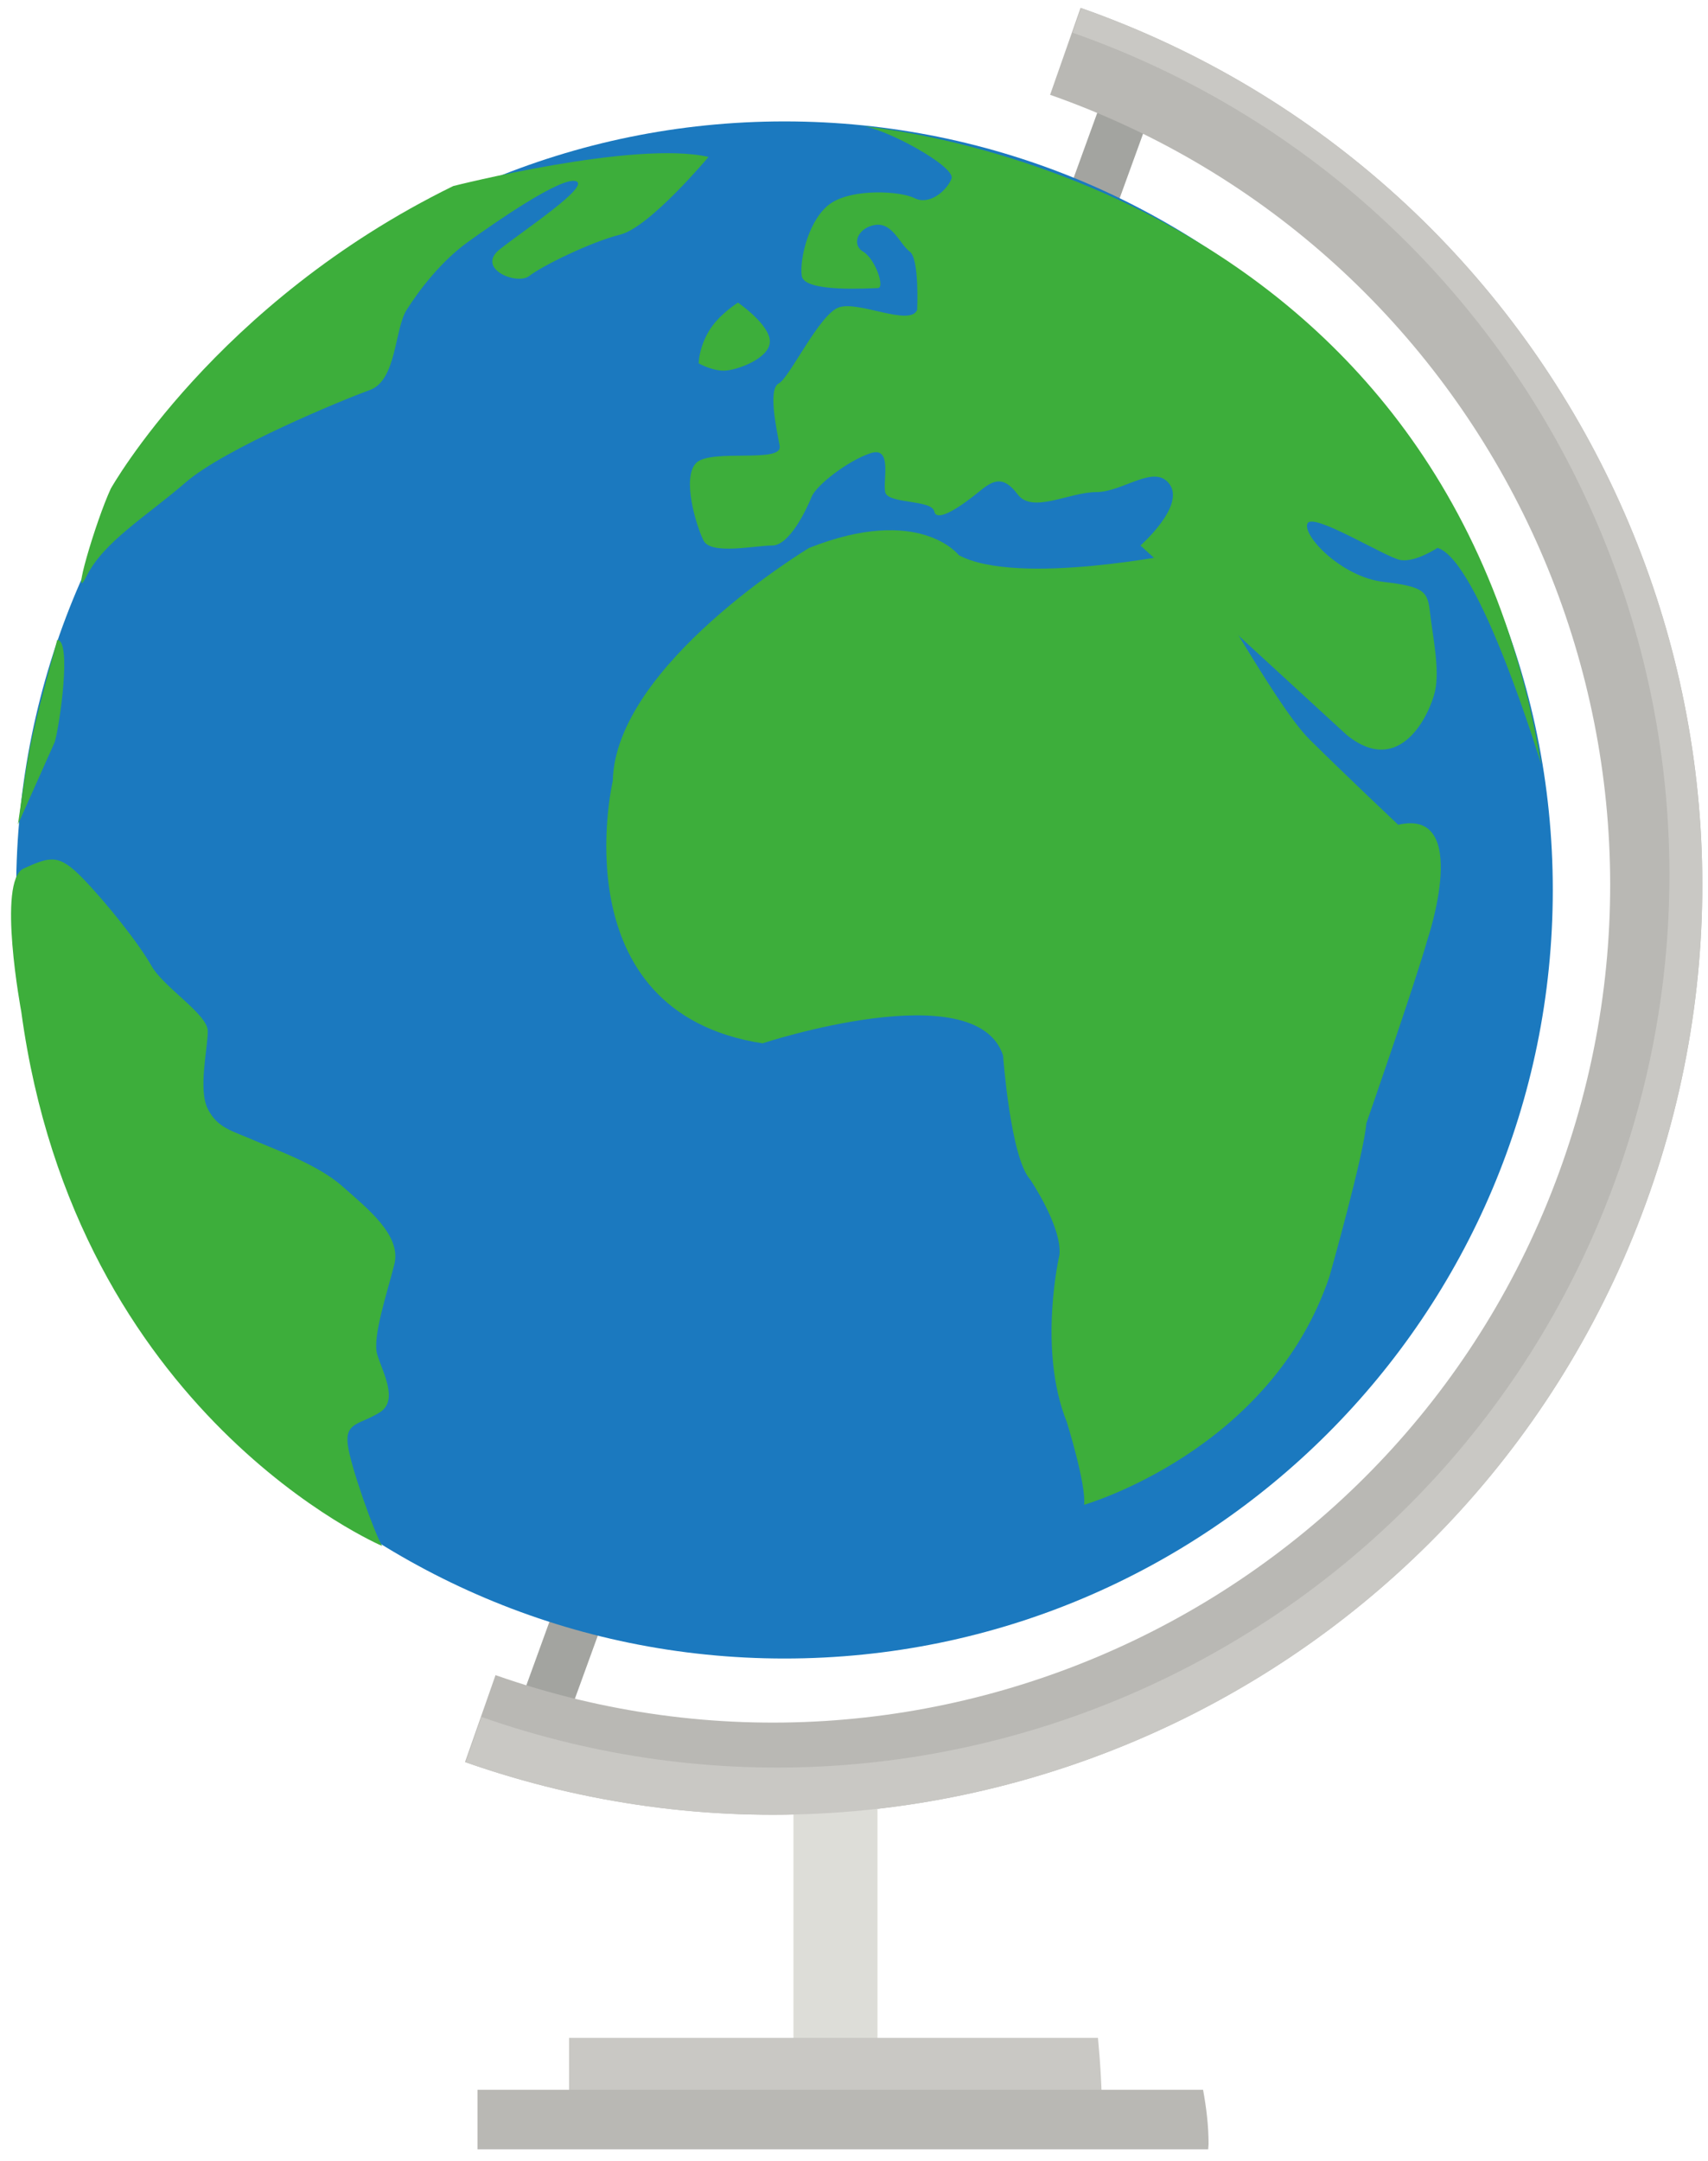 <?xml version="1.0" encoding="UTF-8" standalone="no"?>
<svg width="136px" height="172px" viewBox="0 0 136 172" version="1.1" xmlns="http://www.w3.org/2000/svg" xmlns:xlink="http://www.w3.org/1999/xlink" xmlns:sketch="http://www.bohemiancoding.com/sketch/ns">
    <!-- Generator: Sketch 3.4 (15575) - http://www.bohemiancoding.com/sketch -->
    <title>competitions</title>
    <desc>Created with Sketch.</desc>
    <defs></defs>
    <g id="New-teachers-page" stroke="none" stroke-width="1" fill="none" fill-rule="evenodd" sketch:type="MSPage">
        <g id="Desktop-HD" sketch:type="MSArtboardGroup" transform="translate(-934, -2624)">
            <g id="short-activities-+-courses-and-comps" sketch:type="MSLayerGroup" transform="translate(149, 2085)">
                <g id="competitions" transform="translate(569, 539)" sketch:type="MSShapeGroup">
                    <g transform="translate(216, 0)">
                        <path d="M44.076,139.898 L40.319,138.531 L88.981,4.543 L92.738,5.91 L44.076,139.898" id="Fill-2" fill="#A3A4A0"></path>
                        <path d="M123.641,70.839 C123.641,104.625 96.249,132.016 62.464,132.016 C28.677,132.016 1.288,104.625 1.288,70.839 C1.288,37.053 28.677,9.664 62.464,9.664 C96.249,9.664 123.641,37.053 123.641,70.839" id="Fill-3" fill="#1B79BF"></path>
                        <path d="M76.349,44.193 C76.349,44.193 73.222,40.134 64.429,43.612 C64.429,43.612 48.99,52.892 48.791,62.171 C48.791,62.171 44.493,80.537 60.716,83.048 C60.716,83.048 77.719,77.444 79.87,84.016 C79.87,84.016 80.455,92.135 82.019,93.874 C82.019,93.874 84.556,97.609 84.362,99.866 C84.362,99.866 82.604,107.404 84.949,113.206 C84.949,113.206 86.513,118.23 86.32,119.78 C86.32,119.78 101.171,115.526 105.859,101.606 C105.859,101.606 108.598,91.941 108.792,89.426 C108.792,89.426 112.699,78.216 113.678,74.736 C113.678,74.736 117.195,64.296 111.331,65.649 C111.331,65.649 107.229,61.784 104.298,58.884 C101.366,55.984 95.7,44.968 94.134,43.999 C94.134,43.999 81.04,46.707 76.349,44.193 Z" id="Fill-4" fill="#3DAE3B"></path>
                        <path d="M107.229,58.499 L90.81,43.421 C90.81,43.421 94.327,40.328 93.158,38.588 C91.982,36.846 89.443,39.17 87.296,39.17 C85.146,39.17 82.213,40.908 81.04,39.361 C79.87,37.812 79.085,38.2 77.914,39.17 C76.74,40.134 74.591,41.681 74.394,40.714 C74.2,39.746 70.683,40.134 70.484,39.17 C70.291,38.2 71.072,35.497 69.314,36.076 C67.558,36.653 65.016,38.588 64.622,39.555 C64.233,40.523 62.865,43.421 61.494,43.421 C60.129,43.421 56.612,44.193 56.023,43.033 C55.438,41.873 54.265,38.007 55.438,36.846 C56.612,35.688 62.348,36.911 62.083,35.497 C61.817,34.077 61.142,30.966 62.005,30.523 C62.865,30.083 65.212,25.055 66.771,24.476 C68.334,23.894 72.44,26.021 73.029,24.67 C73.029,24.67 73.222,20.61 72.44,20.029 C71.658,19.45 71.072,17.71 69.706,17.901 C68.334,18.096 67.751,19.45 68.727,20.029 C69.706,20.61 70.484,22.93 69.9,22.93 C69.314,22.93 64.036,23.316 63.84,21.964 C63.646,20.61 64.429,17.323 66.184,16.163 C67.945,15.003 71.658,15.194 72.832,15.777 C74.006,16.357 75.372,15.194 75.764,14.23 C76.157,13.266 70.209,10.028 68.448,10.028 C68.448,10.028 114.767,13.485 122.715,60.839 C122.715,60.839 117.781,44.58 114.462,43.612 C114.462,43.612 112.699,44.775 111.525,44.58 C110.353,44.385 104.492,40.714 104.103,41.681 C103.71,42.648 106.839,45.933 110.16,46.317 C113.481,46.707 113.678,47.093 113.875,48.832 C114.069,50.571 114.655,53.277 114.265,55.018 C113.875,56.758 111.525,61.978 107.229,58.499" id="Fill-5" fill="#3DAE3B"></path>
                        <path d="M58.761,24.089 C58.761,24.089 57.196,25.055 56.414,26.406 C55.632,27.76 55.632,28.921 55.632,28.921 C55.632,28.921 56.624,29.499 57.625,29.505 C58.627,29.508 61.301,28.536 61.301,27.182 C61.301,25.828 58.761,24.089 58.761,24.089" id="Fill-6" fill="#3DAE3B"></path>
                        <path d="M56.414,12.493 C56.414,12.493 51.726,18.096 49.38,18.677 C47.033,19.258 43.129,21.188 42.148,21.964 C41.171,22.737 37.849,21.382 39.803,19.838 C41.757,18.29 47.033,14.809 45.862,14.421 C44.688,14.038 39.413,17.71 37.262,19.258 C35.113,20.803 33.352,23.121 32.377,24.67 C31.399,26.217 31.594,30.274 29.445,31.047 C27.294,31.823 17.913,35.688 14.787,38.395 C11.66,41.099 8.292,43.098 6.923,45.804 C5.556,48.51 7.615,41.485 8.824,38.891 C8.824,38.891 17.135,24.089 36.09,14.809 C36.09,14.809 50.554,11.137 56.414,12.493" id="Fill-7" fill="#3DAE3B"></path>
                        <path d="M1.695,80.537 C1.695,80.537 -0.262,70.097 1.889,69.128 C4.035,68.164 4.685,67.961 6.58,69.903 C8.471,71.85 11.073,75.125 12.049,76.862 C13.026,78.602 16.545,80.728 16.545,82.08 C16.545,83.437 15.764,86.723 16.545,88.268 C17.328,89.816 18.5,90.01 20.258,90.781 C22.021,91.551 25.341,92.711 27.294,94.455 C29.248,96.195 31.984,98.321 31.399,100.641 C30.813,102.96 29.641,106.44 30.031,107.792 C30.422,109.146 31.792,111.464 30.229,112.431 C28.664,113.398 27.49,113.206 27.686,114.943 C27.883,116.682 29.84,122.09 30.428,123.057 C30.428,123.057 6.058,112.687 1.695,80.537" id="Fill-8" fill="#3DAE3B"></path>
                        <path d="M4.362,59.056 C4.753,57.702 5.73,50.939 4.556,50.939 C2.261,59.397 2.345,59.29 1.428,65.628" id="Fill-9" fill="#3DAE3B"></path>
                        <path d="M131.35,94.947 C144.886,56.389 124.599,14.159 86.041,0.625 L83.614,7.547 C118.349,19.737 136.625,57.781 124.429,92.517 C112.237,127.256 74.195,145.531 39.456,133.338 L37.029,140.259 C75.587,153.792 117.817,133.507 131.35,94.947" id="Fill-10" fill="#B9B8B4"></path>
                        <path d="M63.179,142.067 L63.179,168.699 C63.38,168.7 63.577,168.713 63.776,168.713 C65.824,168.713 67.855,168.633 69.871,168.513 L69.871,142.067 L63.179,142.067" id="Fill-11" fill="#DDDDD8"></path>
                        <path d="M45.313,168.903 L87.722,168.903 C87.724,168.703 87.744,168.506 87.744,168.307 C87.744,166.259 87.616,164.228 87.425,162.211 L45.313,162.211 L45.313,168.903" id="Fill-11-Copy" fill="#C9C8C4"></path>
                        <path d="M96.202,171.08 C96.206,170.938 96.233,170.799 96.233,170.658 C96.233,169.209 96.057,167.773 95.795,166.346 L38.021,166.346 L38.021,171.08 L96.202,171.08 L96.202,171.08 Z" id="Fill-11-Copy-2" fill="#B9B8B4"></path>
                        <path d="M131.35,94.947 C144.879,56.405 124.615,14.196 86.087,0.642 L85.4,2.601 C122.42,15.595 141.897,56.141 128.901,93.164 C115.906,130.185 75.361,149.664 38.337,136.667 L37.075,140.273 C75.618,153.776 117.822,133.491 131.35,94.947" id="Fill-12" fill="#C9C8C4"></path>
                    </g>
                </g>
            </g>
        </g>
    </g>
</svg>